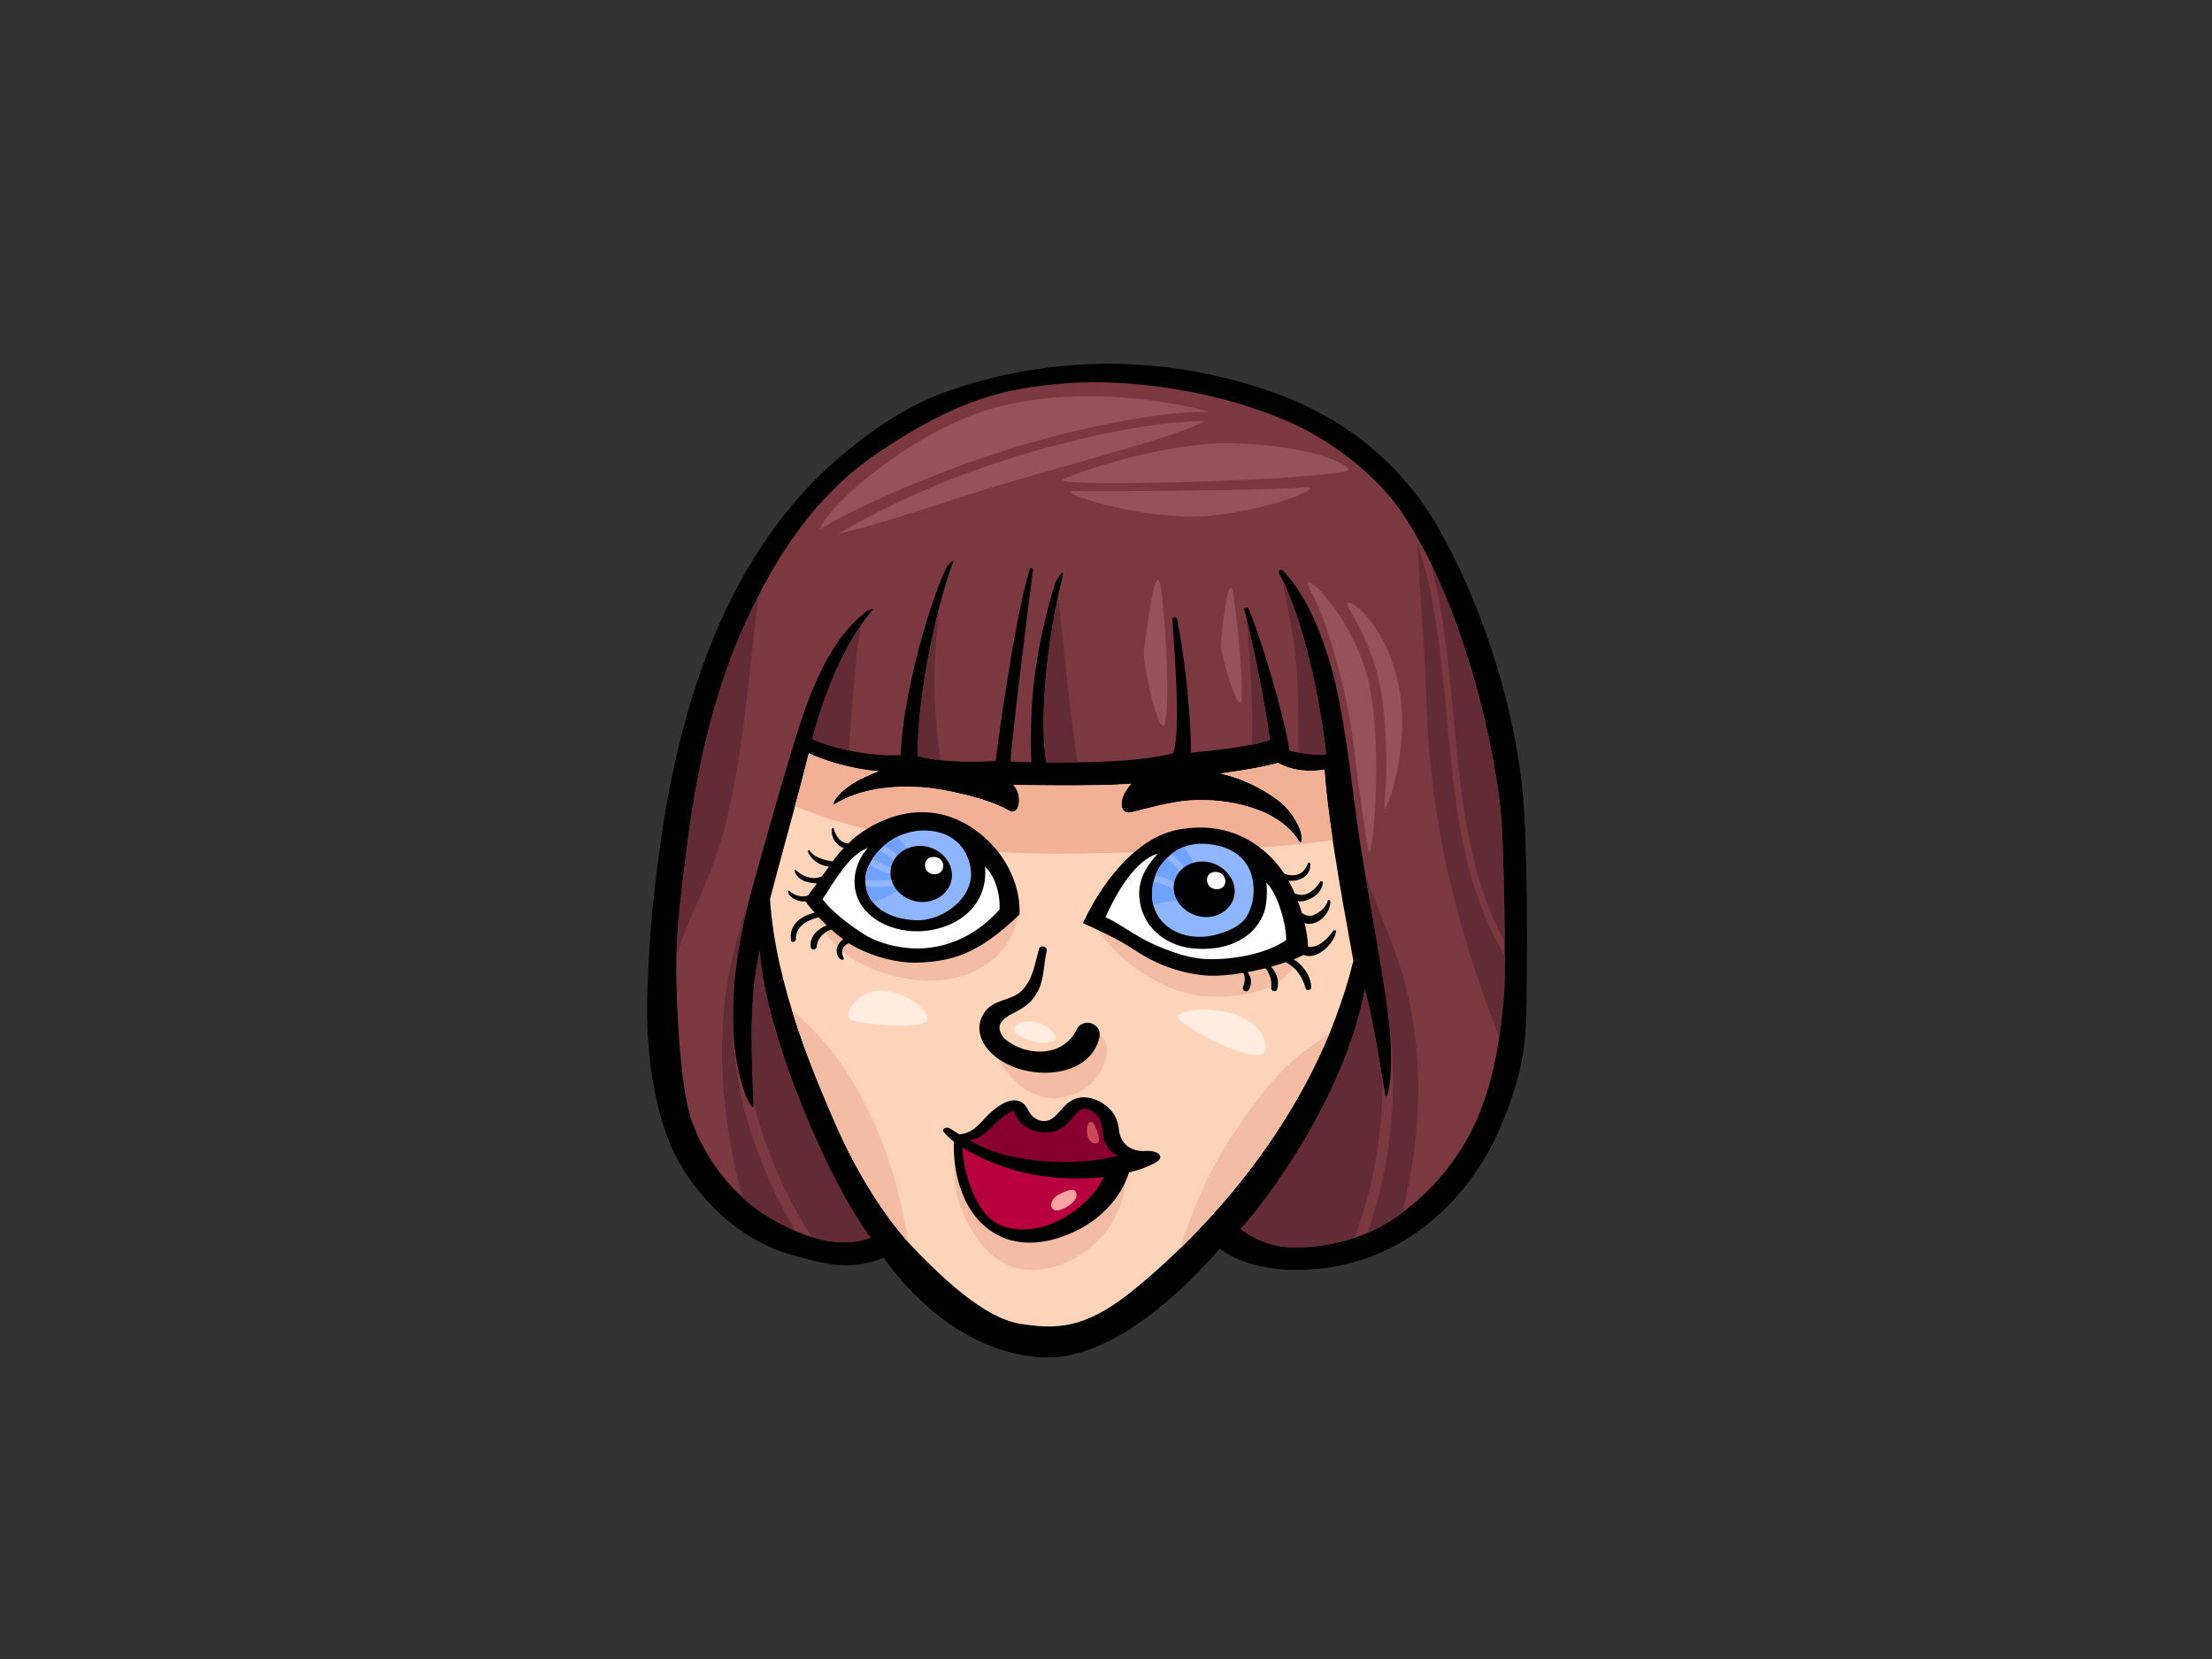 <?xml version="1.0" encoding="utf-8"?>
<!-- Generator: Adobe Illustrator 17.0.0, SVG Export Plug-In . SVG Version: 6.00 Build 0)  -->
<!DOCTYPE svg PUBLIC "-//W3C//DTD SVG 1.1//EN" "http://www.w3.org/Graphics/SVG/1.1/DTD/svg11.dtd">
<svg version="1.1" id="Layer_1" xmlns="http://www.w3.org/2000/svg" xmlns:xlink="http://www.w3.org/1999/xlink" x="0px" y="0px"
	 width="800px" height="600px" viewBox="0 0 800 600" enable-background="new 0 0 800 600" xml:space="preserve">
<rect x="0" y="0" width="800" height="600" fill="#333333" stroke="none"/>
<g>
	<path d="M520.302,191.109c-12.726-22.419-33.261-40.135-61.2-49.686c-31.921-10.975-71.865-14.946-114.926-0.457
		c-14.317,4.79-26.975,13.106-38.37,22.554c-23.612,19.415-39.708,45.443-50.242,73.49c-11.026,28.875-16.306,59.695-19.393,90.287
		c-1.318,12.89-2.59,32.339-1.897,46.645c0.695,14.308,3.373,27.542,7.2,37.557c3.848,10.014,9.688,18.242,16.737,25.394
		c7.075,7.153,17.103,14.002,28.878,17.169c10.661,2.861,20.617,5.941,32.512,0.715c6.17,9.16,27.145,34.735,57.624,36.146
		c30.503,1.41,62.416-37.858,63.958-39.365c8.105,6.525,21.811,8.269,32.19,7.616c15.296-0.963,28.289-5.803,39.734-14.021
		c12.652-9.133,22.159-21.407,28.327-34.812c6.505-14.263,10.353-27.61,10.591-43.384c0.236-16.772,0.871-65.108-2.033-86.774
		C546.045,250.714,535.418,217.741,520.302,191.109z"/>
	<path fill="#FFD4B8" d="M408.565,467.653c-16.324,12.876-26.522,13.234-39.724,11.087c-13.187-2.145-28.452-17.142-37.578-26.466
		c-10.953-11.248-21.434-28.257-28.944-45.424c-7.446-17.168-21.703-49.717-23.85-81.61c1.987-7.987,11.789-43.087,14.042-52.854
		c4.609,2.356,15.034,5.798,25.236,6.549c-15.657,5.777-17.12,12.728-16.204,12.14c9.241-5.938,21.444-7.121,32.576-6.294
		c6.08,0.451,22.408,3.541,30.831,8.404c3.778,2.177,5.112-5.556,1.575-9.306c0.978,0.062,29.461,0.623,42.592-0.404
		c-4.914,5.127-4.547,11.542,0.27,10.267c4.938-1.311,14.541-3.769,20.296-4.204c4.754-0.361,9.697-0.19,14.481,0.568
		c9.916,1.57,20.334,5.547,25.733,14.234c1.07,1.715,2.492-3.376-3.862-11.299c-3.602-4.505-14.255-11.106-24.625-13.28
		c7.061-0.984,14.083-2.03,20.889-3.832c5.158,2.922,11.056,3.277,16.687,2.456c1.599,22.237,8.077,55.501,10.477,69.092
		C475.359,404.702,434.234,447.218,408.565,467.653z"/>
	<path fill="#F2B195" d="M337.997,305.236c20.407,3.86,41.442,3.739,62.126,3.255c27.374-0.641,54.712-0.918,81.865-4.597
		c-1.334-8.975-2.456-17.89-3.003-25.511c-5.631,0.821-11.53,0.466-16.687-2.456c-6.805,1.802-13.828,2.849-20.889,3.832
		c10.369,2.174,21.022,8.775,24.625,13.28c6.354,7.923,4.932,13.014,3.862,11.299c-5.399-8.687-15.817-12.665-25.733-14.234
		c-4.784-0.758-9.726-0.929-14.481-0.568c-5.755,0.435-15.357,2.893-20.296,4.204c-4.816,1.276-5.184-5.14-0.27-10.267
		c-13.131,1.027-41.613,0.466-42.592,0.404c3.536,3.75,2.202,11.484-1.575,9.306c-8.423-4.862-24.75-7.952-30.831-8.404
		c-11.132-0.827-23.335,0.356-32.576,6.294c-0.916,0.588,0.547-6.363,16.204-12.14c-10.202-0.752-20.627-4.193-25.236-6.549
		c-0.853,3.701-2.789,11.039-4.976,19.161C303.664,298.216,320.882,301.998,337.997,305.236z"/>
	<path fill="#F4BCA2" d="M342.609,317.54c-10.164-1.74-20.713-2.651-30.905-0.581c-4.708,0.957-10.741,1.672-14.836,4.333
		c-4.331,2.815-1.086,11.228,0.877,14.773c5.172,9.345,16.092,14.587,26.078,17.039c9.822,2.411,20.533,2.381,29.694-2.37
		c9.225-4.784,14.908-13.281,14.876-23.706c-0.152-0.049-0.3-0.133-0.439-0.258C361.217,320.731,351.243,319.018,342.609,317.54z"/>
	<path fill="#F4BCA2" d="M450.454,329.445c-6.689-1.418-13.467-1.999-20.268-2.572c-11.883-0.998-25.126-1.636-36.214,3.512
		c5.262,12.18,17.25,22.011,29.333,26.865c5.821,2.339,11.695,3.434,17.965,3.229c6.092-0.199,12.53-1.003,18.099-3.65
		c6.138-2.917,14.734-11.282,9.487-18.58C464.897,332.745,456.696,330.767,450.454,329.445z"/>
	<path fill="#F4BCA2" d="M395.077,372.823c-3.812,8.768-13.958,13.212-23.261,12.059c-4.269-0.528-8.768-2.052-11.681-5.391
		c-0.781-0.895-1.412-1.845-1.905-2.839c0.998,3.807,3.476,7.691,5.262,10.173c4.852,6.749,12.556,11.777,21.186,10.001
		c6.484-1.336,11.627-5.107,14.331-11.221c1.026-2.318,1.821-5.16,1.118-7.686C399.398,375.296,397.469,373.749,395.077,372.823z"/>
	<path fill="#F4BCA2" d="M316.717,407.366c-6.921-15.967-16.749-30.905-30.254-41.874c5.164,16.8,11.613,31.575,15.857,41.357
		c6.889,15.748,16.28,31.359,26.238,42.516C326.327,434.935,322.503,420.714,316.717,407.366z"/>
	<path fill="#F4BCA2" d="M480.546,373.934c-5.118,3.446-10.146,7.068-14.678,11.27c-4.872,4.518-8.98,9.589-12.891,14.947
		c-7.704,10.552-14.74,21.662-19.756,33.767c-2.402,5.798-4.593,11.717-6.536,17.719c19.011-18.502,40.533-45.062,54.111-77.867
		C480.712,373.825,480.628,373.879,480.546,373.934z"/>
	<path fill="#F4BCA2" d="M401.928,420.594c-7.348-3.773-16.432-3.624-24.485-3.979c-4.549-0.2-9.03-0.474-13.592-0.336
		c-5.382,0.163-11.138,0.609-16.334-1.105c-0.272-0.09-0.469-0.244-0.603-0.431c-3.299,8.105-1.524,17.889,2.067,25.589
		c3.608,7.736,9.804,16.013,18.498,18.265c11.2,2.898,23.69-3.083,31.036-11.43c3.936-4.473,6.891-10.159,8.063-16.029
		C407.517,426.438,406.263,422.822,401.928,420.594z"/>
	<path fill="#7C3841" d="M542.561,291.431c1.466,12.406,1.991,60.185,1.452,67.202c-1.244,15.957-3.526,31.731-9.938,46.375
		c-6.024,13.64-15.771,25.616-28.55,34.761c-10.651,7.586-23.806,11.416-38.015,11.389c-6.39-0.01-13.858-2.618-18.76-6.755
		c8.187-8.764,37.572-47.211,44.814-86.501c2.572,7.614,6.697,34.283,7.458,38.217c0.547,2.834,4.034-8.227,0.551-32.905
		c-2.464-17.542-6.907-40.775-9.72-58.658c-2.798-17.884-5.469-47.213-10.93-65.096c-5.421-17.884-11.068-26.777-16.867-33.045
		c-0.725-0.784-2.055-0.115-1.553,0.794c7.154,12.936,13.98,38.332,17.16,65.514c-3.62,0.932-13.287-1.086-13.321-1.292
		c-2.354-14.803-11.036-42.689-14.734-51.185c-0.357-0.823-1.837-0.589-1.597,0.303c2.183,8.016,6.959,30.357,9.335,47.073
		c-8.47,2.954-26.467,4.314-28.672,4.622c0.212-13.582-2.648-37.473-4.968-48.282c-0.222-1.036-1.763-0.904-1.699,0.12
		c0.493,7.983,3.309,41.371,0.222,48.387c-13.944,3.473-33.564,3.252-45.787,3.254c-2.652-13.371-0.062-44.155,5.887-67.3
		c0.833-3.273-2.192,0.634-2.933,3.11c-3.239,10.781-5.707,21.65-7.216,33.219c-1.526,11.569-1.478,25.365-1.178,30.916
		c-1-0.02-5.99-0.177-7.484-0.236c-0.002-0.008-0.004-0.016-0.004-0.024c-0.292-2.679,6.406-56.561,8.069-69.296
		c0.09-0.684-0.931-0.95-1.138-0.277c-5.813,18.602-12.35,68.831-12.358,69.363c-9.001,0.647-21.236,0.32-28.243-1.808
		c-0.028-25.18,8.333-58.727,12.943-70.378c0.321-0.819-1.853,0.844-2.818,2.957c-7.051,15.382-15.503,47.129-16.236,67.067
		c-7.27,0.761-22.444-1.385-31.981-5.762c0.633-2.479,7.774-30.54,21.777-46.576c0.931-1.072-1.536-0.06-2.59,0.765
		c-10.94,8.537-17.444,22.952-21.879,35.4c-5.289,14.728-17.224,57.931-19.515,66.315c-2.212,8.054-3.932,16.236-5.066,24.499
		c-5.254,37.714,6.096,55.641,6.01,52.347c-0.441-16.694-1.985-37.167,2.262-56.159c2.055,30.079,24.728,83.373,40.114,103.751
		c-9.209,3.586-21.849,1.797-37.564-7.86c-15.637-9.656-24.519-25.752-27.578-35.767c-3.045-10.015-4.609-29.411-5.08-47.432
		c-0.471-18.022,1.518-31.802,3.458-47.639c3.642-30.168,10.13-60.219,23.397-87.812c10.593-22.36,24.968-43.253,45.881-57.256
		c28.656-19.377,46.026-23.613,68.722-25.272c21.21-1.552,53.866,2.133,81.439,14.623c14.062,6.338,30.04,18.523,38.828,31.245
		C527.177,214.572,539.086,262.004,542.561,291.431z"/>
	<path fill="#622B35" d="M467.509,451.158c7.867,0.015,15.411-1.158,22.386-3.492c5.913-15.923,9.325-32.758,9.978-49.769
		c0.098-2.567,0.14-5.14,0.128-7.714c-1.581-9.405-4.467-26.445-6.438-32.282c-7.242,39.29-36.627,77.737-44.814,86.501
		C453.651,448.54,461.119,451.148,467.509,451.158z"/>
	<path fill="#622B35" d="M507.307,352.735c-3.576-12.292-8.982-23.96-13.439-35.943c2.624,15.426,5.773,32.673,7.704,46.422
		c0.156,1.098,0.293,2.16,0.421,3.204c0.266,1.718,0.499,3.44,0.695,5.17c2.761,24.557,0.343,49.756-7.7,73.164
		c-0.13,0.379-0.265,0.756-0.399,1.133c3.87-1.653,7.532-3.69,10.935-6.114c0.557-0.398,1.1-0.809,1.645-1.218
		c1.13-4.464,2.106-8.961,2.915-13.48C514.362,401.169,514.122,376.154,507.307,352.735z"/>
	<path fill="#622B35" d="M314.864,447.614c-15.385-20.378-38.059-73.672-40.114-103.751c-4.103,18.354-2.802,38.088-2.31,54.46
		c4.213,17.338,11.518,34.021,21.088,49.063C301.934,449.996,309.077,449.867,314.864,447.614z"/>
	<path fill="#622B35" d="M270.004,329.136c-6.17,16.478-8.94,34.195-8.842,51.882c0.098,17.617,2.747,35.173,7.438,52.154
		c2.628,2.389,5.523,4.62,8.7,6.583c3.662,2.25,7.154,4.068,10.477,5.495c-9.99-16.758-17.476-35.365-20.829-54.551
		c-1.224-6.996-1.895-14.079-1.829-21.165c-0.144-6.333,0.212-13.624,1.358-21.859C267.332,341.443,268.522,335.256,270.004,329.136
		z"/>
	<path fill="#622B35" d="M258.708,310.304c5.475-15.693,8.119-32.575,10.289-48.999c1.997-15.097,3.435-30.484,5.26-45.812
		c-0.947,1.858-1.869,3.73-2.76,5.612c-13.267,27.594-19.754,57.645-23.397,87.812c-1.531,12.501-3.089,23.729-3.446,36.765
		C248.424,333.618,254.556,322.207,258.708,310.304z"/>
	<path fill="#622B35" d="M525.352,255.875c1.985,20.963,3.626,42.257,9.701,62.525c2.332,7.776,5.367,15.205,9.147,22.172
		c-0.11-17.135-0.667-40.914-1.639-49.14c-2.804-23.757-11.114-59.236-25.16-87.881C521.902,220.604,523.693,238.35,525.352,255.875
		z"/>
	<path fill="#622B35" d="M531.167,313.718c-9.894-38.545-6.224-79.711-18.554-117.662c0.709,14.744,1.867,29.47,2.69,44.206
		c0.621,11.118,0.737,22.263,1.741,33.357c0.928,10.247,2.336,20.446,4.255,30.555c4.637,24.412,11.987,47.994,20.898,71.023
		c0.817-5.473,1.382-11.006,1.815-16.564c0.146-1.887,0.214-6.725,0.206-13.027C538.379,335.8,534.072,325.038,531.167,313.718z"/>
	<path fill="#622B35" d="M293.75,267.273c3.824,1.754,8.552,3.15,13.315,4.143c0.032-0.709,0.062-1.419,0.1-2.128
		c0.491-9.422,1.496-18.786,2.265-28.184c0.427-5.206,0.992-10.418,2.234-15.459C300.205,241.914,294.323,265.033,293.75,267.273z"
		/>
	<path fill="#622B35" d="M467.755,231.064c1.442,9.338,1.629,19.027,1.793,28.46c0.072,4.215,0.072,8.429,0.02,12.643
		c3.161,0.562,7.819,1.141,10.094,0.555c-2.965-25.335-9.095-49.111-15.707-62.702C465.003,217.068,466.664,224.011,467.755,231.064
		z"/>
	<path fill="#622B35" d="M452.858,267.6c-0.016,0.571-0.04,1.141-0.06,1.712c2.454-0.493,4.723-1.055,6.546-1.691
		c-2.061-14.502-5.928-33.231-8.341-43.174C452.006,238.81,453.234,253.197,452.858,267.6z"/>
	<path fill="#622B35" d="M339.716,219.493c-3.96,15.381-7.896,36.61-7.875,53.896c2.294,0.697,5.15,1.199,8.269,1.539
		c-0.272-1.913-0.527-3.83-0.751-5.751c-1.308-11.322-1.803-22.763-1.046-34.144C338.66,229.842,339.183,224.667,339.716,219.493z"
		/>
	<path fill="#622B35" d="M388.959,270.55c-2.646-18.207-4.096-36.557-6.348-54.811c-4.707,21.945-6.552,47.979-4.171,59.984
		c3.315,0,7.175,0.015,11.316-0.031C389.478,273.98,389.208,272.267,388.959,270.55z"/>
	<path d="M359.538,306.36c-6.278-7.075-14.712-12.031-24.361-12.571c-9.7-0.544-19.113,3.588-26.154,9.176
		c-0.455,0.361-1.699,1.688-2.145,2.093c-3.772-0.19-5.134-4.259-5.354-5.469c-0.066-0.356-0.691-0.038-0.707,0.36
		c-0.03,0.917,0.078,2.344,0.501,3.209c1.016,2.071,2.568,3.21,3.876,3.534c-1.853,1.916-2.31,2.514-4.004,4.799
		c-3.862-0.374-7.083-1.8-8.422-3.938c-0.226-0.358-0.647,0.1-0.539,0.454c0.801,2.583,4.145,5.16,7.594,5.403
		c-0.735,1.024-1.869,2.534-2.574,3.544c-3.209,1.436-6.865,0.236-9.467-2.336c-0.841-0.832-0.613,2.632,3.379,4.146
		c1.102,0.417,2.728,0.638,4.305,0.73c-1,1.42-2.322,3.146-3.261,4.355c-2.075,0.944-4.962-0.052-6.833-1.679
		c-0.27-0.235-0.581,0.959,0.391,1.86c1.448,1.335,3.341,2.134,5.579,2.008c0.897,1.253,2.005,2.63,3.253,4.045
		c-5.483,1.412-9.333,4.629-8.501,10.061c0.148,0.966,1.781,0.459,1.759-0.5c-0.108-4.35,3.65-6.837,8.269-7.887
		c0.918,0.976,1.891,1.953,2.889,2.908c-3.445,1.349-6.284,4.162-5.805,7.806c0.164,1.236,1.937,1.241,2.093,0.037
		c0.399-3.066,2.38-5.326,5.341-6.336c1.408,1.263,2.851,2.45,4.273,3.502c-2.23,1.72-3.424,4.994-1.012,7.156
		c0.595,0.533,1.585,0.346,1.17-0.498c-0.897-1.825-0.717-4.232,1.945-5.198c0.515,0.332,1.022,0.648,1.519,0.93
		c6.613,3.745,15.653,6.302,23.271,6.082c7.111-0.206,13.343-1.346,19.477-4.348c6.721-3.294,12.738-8.546,17.466-13.082
		C369.083,321.985,365.475,313.025,359.538,306.36z"/>
	<path fill="#8DB6FF" d="M319.654,305.883c3.353-2.928,8.828-5.895,15.885-5.491c8.349,0.477,14.425,5.593,15.571,14.087
		c1.338,9.854-9.776,18.624-19.674,18.344c-9.717-0.275-18.071-4.957-18.484-13.906C312.727,314.051,316.014,309.06,319.654,305.883
		z"/>
	<path fill="#FFFFFF" d="M361.515,328.937c-7.618,8.464-16.583,13.001-26.534,13.956c-6.753,0.648-16.092-0.956-22.408-4.948
		c-5.743-3.637-11.639-8.226-15.104-12.721c4.449-6.686,9.559-15.998,16.448-18.642c-2.65,3.027-4.393,6.679-4.782,10.664
		c-1.04,10.546,7.796,17.903,18.704,19.322c13.758,1.788,29.874-6.33,28.41-23.105C359.846,316.628,361.784,323.313,361.515,328.937
		z"/>
	<path d="M482.239,336.615c-2.161,2.868-5.21,6.339-9.165,5.805c-0.088-2.622-0.529-5.538-1.236-8.517
		c1.014,0.275,2.055,0.333,3.061,0.063c3.642-0.979,6.226-4.589,6.258-8.012c0.004-0.492-0.877-0.717-0.972-0.208
		c-0.461,2.448-3.207,4.63-5.687,5.379c-1.226,0.369-2.482-0.16-3.666-0.943c-0.427-1.42-0.903-2.829-1.422-4.201
		c0.821,0.069,1.653,0.015,2.49-0.196c3.341-0.843,6.322-3.305,6.538-6.616c0.03-0.451-0.663-0.666-0.916-0.312
		c-1.384,1.931-2.5,3.499-4.984,4.455c-1.444,0.555-2.881,0.361-4.263-0.156c-0.709-1.649-1.468-3.213-2.254-4.632
		c0.727,0.073,1.49,0.066,2.3-0.047c3.562-0.495,5.735-2.86,5.581-6.082c-0.02-0.432-0.677-0.649-0.847-0.211
		c-1.104,2.857-2.845,4.641-6.448,4.348c-0.769-0.062-1.492-0.292-2.173-0.63c-4.914-7.373-14.876-16.549-30.034-16.601
		c-11.238-0.039-17.358,3.685-22.015,7.199c-9.355,7.034-16.566,18.375-20.717,27.353c5.493,2.6,11.949,5.219,19.339,10.16
		c7.442,4.962,16.372,8.018,24.678,8.743c4.04,0.351,8.986-0.056,13.988-0.896c0.799,1.629,0.561,3.464-0.118,5.175
		c-0.469,1.18,1.336,2.119,2.027,0.995c1.342-2.178,1.044-4.499-0.371-6.443c2.199-0.406,4.391-0.888,6.503-1.423
		c1.568,2.125,2.336,4.395,2.023,7.111c-0.144,1.245,1.781,1.722,2.147,0.513c0.903-3.005-0.106-5.848-2.191-8.144
		c1.865-0.512,3.65-1.058,5.298-1.619c3.746,1.842,6.126,5.353,7.177,9.332c0.29,1.098,1.989,0.816,2.019-0.182
		c0.108-3.683-2.61-8.012-6.332-10.196c1.362-0.532,2.578-1.067,3.6-1.588c4.942,2.044,11.126-4.243,11.763-8.464
		C483.294,336.433,482.495,336.272,482.239,336.615z"/>
	<path fill="#8DB6FF" d="M438.839,305.5c8.359,1.417,12.863,6.143,14.133,12.286c0.779,3.763,0.685,8.505-1.789,13.231
		c-2.079,3.956-8.009,6.337-12.68,7.325c-8.051,1.702-17.772-1.044-20.968-9.688c-1.809-4.901-0.837-11.815,2.719-16.304
		C423.803,307.863,429.342,303.889,438.839,305.5z"/>
	<path fill="#70A3FF" d="M324.86,313.624c0.124-0.194,0.254-0.382,0.387-0.567c-2.219-2.094-4.591-4.015-7.149-5.671
		c-0.942,0.993-1.823,2.1-2.582,3.281c2.853,1.533,5.753,2.94,8.884,3.809C324.524,314.197,324.676,313.915,324.86,313.624z"/>
	<path fill="#70A3FF" d="M330.103,309.519c-1.695-2.399-3.598-4.647-5.429-6.949c-1.889,0.917-3.504,2.024-4.812,3.138
		c2.494,1.657,4.818,3.564,6.997,5.622C327.815,310.519,328.915,309.902,330.103,309.519z"/>
	<path fill="#70A3FF" d="M325.313,320.271c-4.055,0.489-8.109,0.638-12.182,0.329c0.371,2.206,1.262,4.116,2.55,5.729
		c3.752-0.831,7.033-3.107,10.355-4.993C325.786,320.979,325.543,320.624,325.313,320.271z"/>
	<path fill="#70A3FF" d="M324.191,318.047c-0.134-0.408-0.22-0.825-0.246-1.251c-3.377-0.908-6.51-2.424-9.583-4.074
		c-0.849,1.767-1.378,3.637-1.418,5.505C316.697,318.528,320.451,318.455,324.191,318.047z"/>
	<path fill="#70A3FF" d="M429.222,318.106c-2.179-2.783-4.637-5.319-7.242-7.702c-0.623,0.627-1.198,1.28-1.725,1.947
		c-0.998,1.261-1.785,2.717-2.372,4.262c3.504,0.707,6.655,2.302,9.704,4.161C427.98,319.845,428.542,318.935,429.222,318.106z"/>
	<path fill="#70A3FF" d="M430.892,316.446c0.677-0.551,1.406-1.012,2.157-1.352c-1.268-3.116-3.047-5.968-4.794-8.839
		c-1.719,0.648-3.209,1.538-4.515,2.57C426.307,311.192,428.715,313.709,430.892,316.446z"/>
	<path fill="#70A3FF" d="M427.389,325.484c-0.333-0.713-0.457-1.5-0.403-2.317c-3.051-1.922-6.24-3.668-9.798-4.307
		c-0.709,2.942-0.723,6.037-0.006,8.689c1.34-0.716,2.963-1.072,4.307-1.322C423.442,325.864,425.413,325.64,427.389,325.484z"/>
	<path fill="#FFFFFF" d="M465.169,339.996c-7.54,5.161-19.792,7.291-29.407,6.852c-7.023-0.321-16.843-4.253-22.083-7.089
		c-5.232-2.834-9.625-6.162-13.866-8.033c2.314-5.198,9.533-20.319,18.906-22.999c-5.046,5.515-7.033,10.381-6.667,15.675
		c0.705,10.16,8.678,17.462,19.191,18.566c11.31,1.187,21.731-2.778,25.713-12.383c1.214-2.94,1.449-8.247,1.046-11.382
		C462.236,323.458,465.209,334.273,465.169,339.996z"/>
	<path d="M332.751,305.92c-6.038,0-10.905,4.53-10.693,10.09c0.212,5.51,5.457,10.215,11.53,10.215
		c6.072,0,10.938-4.53,10.691-10.09C344.037,310.626,338.789,305.92,332.751,305.92z"/>
	<path fill="#FFFFFF" d="M337.993,316.175c-4.417,0-4.717-6.259-0.308-6.259C342.094,309.916,342.408,316.175,337.993,316.175z"/>
	<path d="M434.815,311.577c-5.982,0-10.683,4.482-10.317,9.984c0.357,5.451,5.687,10.109,11.703,10.109
		c6.018,0,10.717-4.483,10.321-9.985C446.129,316.232,440.8,311.577,434.815,311.577z"/>
	<path fill="#FFFFFF" d="M440.075,321.593c-4.423,0-4.896-6.26-0.481-6.26C444.009,315.333,444.498,321.593,440.075,321.593z"/>
	<path d="M414.402,416.277c-4.511,0.31-9.189-1.862-9.772-7.966c-0.347-3.65-2.013-6.912-6.024-9.402
		c-3.139-1.949-7.09-2.873-10.531-1.16c-2.922,1.454-4.409,4.033-6.554,6.021c-2.193,2.03-5.048,2.349-7.752,0.232
		c-2.085-1.632-2.091-4.548-4.968-5.665c-3.864-1.502-7.993,1.895-10.176,3.702c-3.435,2.837-5.879,7.806-11.667,8.215
		c-1.098-0.689-2.203-1.395-3.339-2.109c-1.188-0.751-3.235,0.058-2.314,1.206c1.03,1.285,2.274,2.45,3.66,3.524
		c0,0.015-0.008,0.026-0.008,0.042c-0.118,6.346,0.641,12.411,3.059,18.607c2.338,5.973,6.458,12.196,13.898,15.676
		c10.503,4.899,22.867,0.868,31.034-4.125c4.109-2.518,12.171-8.803,15.386-19.038c3.526-0.867,6.881-2.044,9.706-3.665
		C421.467,418.407,418.931,415.965,414.402,416.277z"/>
	<path fill="#880030" d="M358.044,408.273c1.777-1.738,3.363-3.465,5.547-4.944c0.827-0.559,1.693-1.105,2.656-1.534
		c0.102-0.046,0.18-0.08,0.25-0.107c0.565,0.79,0.861,1.763,1.338,2.545c0.809,1.326,1.883,2.492,3.405,3.441
		c3.285,2.05,7.775,2.514,11.358,1.005c3.013-1.271,4.727-3.864,6.584-5.921c1.985-2.194,3.478-2.381,6.34-0.502
		c3.622,2.376,2.981,6.477,3.706,9.611c0.565,2.452,2.376,4.686,4.95,6.158c-2.201,0.562-4.449,1.047-6.807,1.383
		c-5.745,0.819-11.765,1.028-17.664,0.704c-6.248-0.344-12.532-1.377-18.436-3.06c-4.151-1.184-7.562-2.82-10.811-4.686
		C353.48,412.009,355.814,410.452,358.044,408.273z"/>
	<path fill="#B8003F" d="M396.898,429.772c-2.131,3-5.02,5.711-8.215,8.122c-6.048,4.554-14.573,8.054-23.756,6.223
		c-7.694-1.536-11.35-8.533-13.357-13.489c-1.993-4.937-3.225-10.444-3.53-15.636c2.422,1.499,5.07,2.821,7.684,4.069
		c6.096,2.907,13.015,4.962,20.04,6.078c7.704,1.222,15.637,1.415,23.291,0.519c0.058-0.007,0.118-0.015,0.176-0.022
		C398.486,427.044,397.813,428.485,396.898,429.772z"/>
	<path d="M389.452,372.259c-2.412,4.83-6.518,7.543-12.039,8.005c-4.896,0.409-10.248-1.344-13.806-4.38
		c-1.24-1.06-2.071-2.756-2.109-4.094c-0.07-2.383,2.476-4.125,4.622-5.188c4.539-2.246,7.454-4.317,9.513-8.665
		c2.031-4.299,1.843-9.438,2.923-14.003c0.379-1.604-2.322-2.373-2.772-0.769c-1.464,5.208-2.155,11.008-6.224,15.11
		c-3.546,3.566-9.609,3.08-12.925,7.115c-4.355,5.278-2.49,11.713,2.766,16.244c11.518,9.896,35.082,8.604,38.239-6.634
		C398.635,370.178,391.689,367.769,389.452,372.259z"/>
	<path fill="#FFECE0" d="M373.45,369.502c4.551,0.454,11.558,5.779,6.681,7.223c-4.876,1.444-11.196-1.445-12.821-3.251
		C365.684,371.669,368.033,368.96,373.45,369.502z"/>
	<path fill="#FFECE0" d="M440.808,365.528c10.655,1.445,16.37,7.072,16.975,12.821c1.084,10.294-29.796-7.043-31.421-9.751
		C424.736,365.89,432.475,364.398,440.808,365.528z"/>
	<path fill="#FFECE0" d="M317.288,358.305c7.037-0.37,15.17,3.612,18.059,9.21c2.889,5.598-21.669,3.069-26.727,1.625
		C303.564,367.695,310.427,358.666,317.288,358.305z"/>
	<path fill="#FFA2A1" d="M383.022,431.982c2.362-1.237,6.32-3.187,6.32,0.362c0,2.529-5.056,5.598-7.404,5.417
		C379.592,437.58,379.231,433.968,383.022,431.982z"/>
	<path fill="#CE4956" d="M395.844,406.881c0.921,1.841,2.166,5.417,1.444,6.139c-1.156,1.157-3.792,0.362-4.153-3.25
		C392.773,406.158,394.58,404.353,395.844,406.881z"/>
	<path fill="#97515A" d="M364.786,162.481c12.746-3.981,25.715-7.254,38.832-9.769c11.022-2.114,22.182-3.743,33.401-3.792
		c-0.188-0.069-0.39-0.137-0.623-0.199c-12.153-3.242-42.396-9.181-73.179-2.16c-30.783,7.021-63.726,35.913-66.697,44.824
		C312.182,181.934,340.926,169.937,364.786,162.481z"/>
	<path fill="#97515A" d="M423.689,152.951c-13.576,1.383-27.085,4.289-40.289,7.686c-12.937,3.328-25.705,7.347-38.159,12.19
		c-14.487,5.636-28.546,12.342-41.981,20.127c12.566-2.425,39.524-11.96,61.847-18.581c24.682-7.321,61.186-16.748,70.741-22.131
		C431.788,152.293,427.731,152.539,423.689,152.951z"/>
	<path fill="#97515A" d="M384.548,173.292c6.695-3.223,37.806-13.501,61.298-12.961c23.492,0.54,37.803,5.401,41.853,9.181
		C491.75,173.292,377.258,176.803,384.548,173.292z"/>
	<path fill="#97515A" d="M388.869,177.612c4.321,0.28,72.097-0.269,82.897-1.35c10.803-1.08-19.71,11.341-43.474,10.531
		C404.53,185.984,380.499,177.073,388.869,177.612z"/>
	<path fill="#97515A" d="M419.921,212.987c1.326,9.278,3.241,37.534,1.621,47.525c-1.621,9.991-8.371-20.522-7.832-25.113
		C414.25,230.808,418.032,199.755,419.921,212.987z"/>
	<path fill="#97515A" d="M446.115,215.146c0.633,4.222,3.51,29.163,2.971,37.264c-0.541,8.101-7.562-15.391-7.562-18.902
		C441.525,229.998,444.494,204.345,446.115,215.146z"/>
	<path fill="#97515A" d="M474.737,215.146c4.175,7.375,12.153,32.404,14.583,52.656c2.43,20.252,4.589,34.564,5.669,39.964
		c1.08,5.401,5.401-34.564,0.272-59.946C490.129,222.438,466.636,200.835,474.737,215.146z"/>
	<path fill="#97515A" d="M487.699,219.737c2.798,5.128,10.803,17.552,12.692,36.994c1.891,19.442,0.541,29.973,0.27,35.104
		c-0.27,5.131,10.261-21.332,4.86-45.364C500.121,222.438,484.46,213.796,487.699,219.737z"/>
</g>
</svg>
